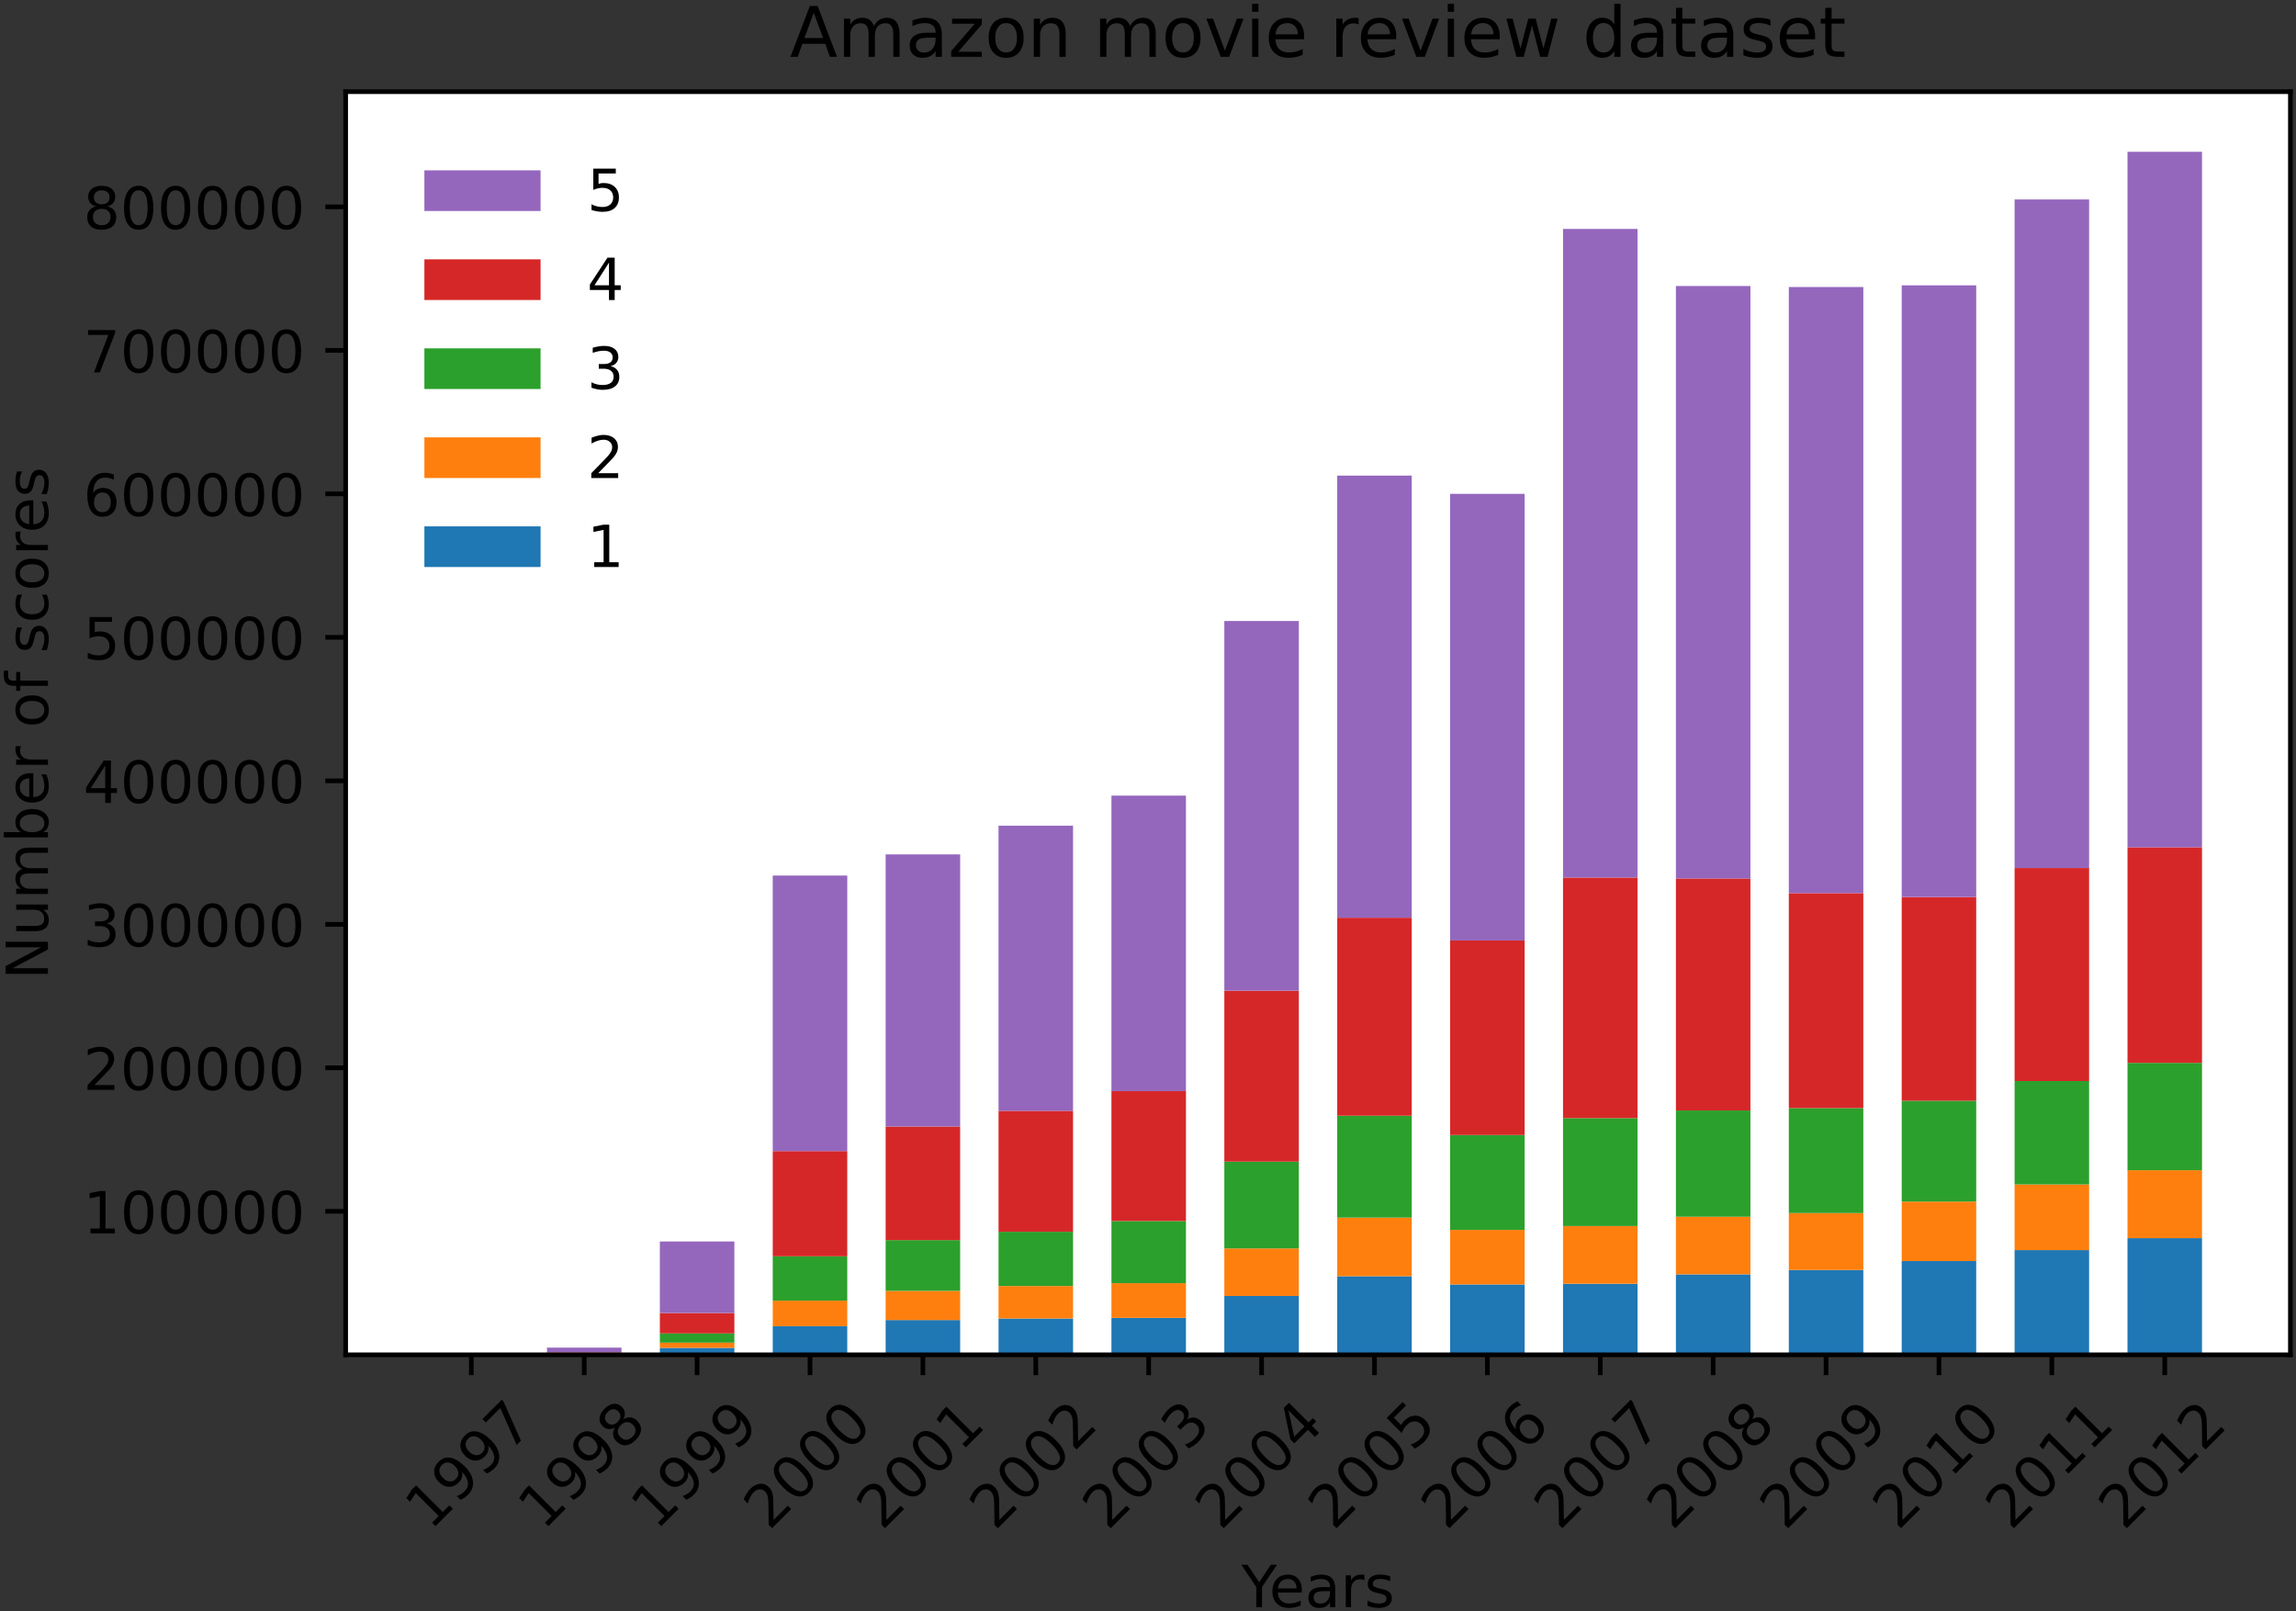 <?xml version="1.0" encoding="UTF-8" standalone="no"?>
<svg
   xmlns:dc="http://purl.org/dc/elements/1.1/"
   xmlns:cc="http://creativecommons.org/ns#"
   xmlns:rdf="http://www.w3.org/1999/02/22-rdf-syntax-ns#"
   xmlns:svg="http://www.w3.org/2000/svg"
   xmlns="http://www.w3.org/2000/svg"
   xmlns:xlink="http://www.w3.org/1999/xlink"
   height="422.458pt"
   version="1.1"
   viewBox="0 0 602 422.458"
   width="602pt"
   id="svg918">
  <rect x="0" y="0" width="602" height="422.458" fill="#333333" stroke="none"/>
  <defs
     id="defs6">
    <style
       type="text/css"
       id="style4">*{stroke-linecap:butt;stroke-linejoin:round;}</style>
  </defs>
  <g
     id="axes_1"
     transform="matrix(1.523,0,0,1.523,8.39,-28.603)">
    <g
       id="patch_2">
      <path
         d="M 54,252 H 388.8 V 34.56 H 54 Z"
         style="fill:#ffffff"
         id="path11" />
    </g>
    <g
       id="patch_3">
      <path
         clip-path="url(#p36e3db52be)"
         d="m 69.218,252.002 h 12.828 v -0.001 H 69.218 Z"
         style="fill:#1f77b4"
         id="path14" />
    </g>
    <g
       id="patch_4">
      <path
         clip-path="url(#p36e3db52be)"
         d="m 88.654,252.002 h 12.828 v -0.047 H 88.654 Z"
         style="fill:#1f77b4"
         id="path17" />
    </g>
    <g
       id="patch_5">
      <path
         clip-path="url(#p36e3db52be)"
         d="m 108.09,252.002 h 12.828 v -1.197 h -12.828 z"
         style="fill:#1f77b4"
         id="path20" />
    </g>
    <g
       id="patch_6">
      <path
         clip-path="url(#p36e3db52be)"
         d="m 127.525,252.002 h 12.828 v -4.926 h -12.828 z"
         style="fill:#1f77b4"
         id="path23" />
    </g>
    <g
       id="patch_7">
      <path
         clip-path="url(#p36e3db52be)"
         d="m 146.961,252.002 h 12.828 v -5.983 h -12.828 z"
         style="fill:#1f77b4"
         id="path26" />
    </g>
    <g
       id="patch_8">
      <path
         clip-path="url(#p36e3db52be)"
         d="m 166.397,252.002 h 12.828 v -6.252 h -12.828 z"
         style="fill:#1f77b4"
         id="path29" />
    </g>
    <g
       id="patch_9">
      <path
         clip-path="url(#p36e3db52be)"
         d="m 185.833,252.002 h 12.828 v -6.357 H 185.833 Z"
         style="fill:#1f77b4"
         id="path32" />
    </g>
    <g
       id="patch_10">
      <path
         clip-path="url(#p36e3db52be)"
         d="m 205.268,252.002 h 12.828 v -10.132 h -12.828 z"
         style="fill:#1f77b4"
         id="path35" />
    </g>
    <g
       id="patch_11">
      <path
         clip-path="url(#p36e3db52be)"
         d="m 224.704,252.002 h 12.828 v -13.523 h -12.828 z"
         style="fill:#1f77b4"
         id="path38" />
    </g>
    <g
       id="patch_12">
      <path
         clip-path="url(#p36e3db52be)"
         d="M 244.14,252.002 H 256.967 V 239.886 H 244.14 Z"
         style="fill:#1f77b4"
         id="path41" />
    </g>
    <g
       id="patch_13">
      <path
         clip-path="url(#p36e3db52be)"
         d="m 263.576,252.002 h 12.828 v -12.232 h -12.828 z"
         style="fill:#1f77b4"
         id="path44" />
    </g>
    <g
       id="patch_14">
      <path
         clip-path="url(#p36e3db52be)"
         d="m 283.011,252.002 h 12.828 v -13.852 h -12.828 z"
         style="fill:#1f77b4"
         id="path47" />
    </g>
    <g
       id="patch_15">
      <path
         clip-path="url(#p36e3db52be)"
         d="m 302.447,252.002 h 12.828 v -14.598 h -12.828 z"
         style="fill:#1f77b4"
         id="path50" />
    </g>
    <g
       id="patch_16">
      <path
         clip-path="url(#p36e3db52be)"
         d="m 321.883,252.002 h 12.828 v -16.141 h -12.828 z"
         style="fill:#1f77b4"
         id="path53" />
    </g>
    <g
       id="patch_17">
      <path
         clip-path="url(#p36e3db52be)"
         d="m 341.318,252.002 h 12.828 v -18.022 h -12.828 z"
         style="fill:#1f77b4"
         id="path56" />
    </g>
    <g
       id="patch_18">
      <path
         clip-path="url(#p36e3db52be)"
         d="m 360.754,252.002 h 12.828 v -20.076 h -12.828 z"
         style="fill:#1f77b4"
         id="path59" />
    </g>
    <g
       id="patch_19">
      <path
         clip-path="url(#p36e3db52be)"
         d="M 69.218,252 H 82.046 V 252 H 69.218 Z"
         style="fill:#ff7f0e"
         id="path62" />
    </g>
    <g
       id="patch_20">
      <path
         clip-path="url(#p36e3db52be)"
         d="m 88.654,251.955 h 12.828 v -0.065 H 88.654 Z"
         style="fill:#ff7f0e"
         id="path65" />
    </g>
    <g
       id="patch_21">
      <path
         clip-path="url(#p36e3db52be)"
         d="m 108.09,250.805 h 12.828 v -0.897 h -12.828 z"
         style="fill:#ff7f0e"
         id="path68" />
    </g>
    <g
       id="patch_22">
      <path
         clip-path="url(#p36e3db52be)"
         d="m 127.525,247.075 h 12.828 v -4.399 h -12.828 z"
         style="fill:#ff7f0e"
         id="path71" />
    </g>
    <g
       id="patch_23">
      <path
         clip-path="url(#p36e3db52be)"
         d="m 146.961,246.019 h 12.828 v -5.019 h -12.828 z"
         style="fill:#ff7f0e"
         id="path74" />
    </g>
    <g
       id="patch_24">
      <path
         clip-path="url(#p36e3db52be)"
         d="m 166.397,245.75 h 12.828 v -5.593 h -12.828 z"
         style="fill:#ff7f0e"
         id="path77" />
    </g>
    <g
       id="patch_25">
      <path
         clip-path="url(#p36e3db52be)"
         d="m 185.833,245.645 h 12.828 v -5.974 H 185.833 Z"
         style="fill:#ff7f0e"
         id="path80" />
    </g>
    <g
       id="patch_26">
      <path
         clip-path="url(#p36e3db52be)"
         d="m 205.268,241.87 h 12.828 v -8.18 h -12.828 z"
         style="fill:#ff7f0e"
         id="path83" />
    </g>
    <g
       id="patch_27">
      <path
         clip-path="url(#p36e3db52be)"
         d="m 224.704,238.479 h 12.828 v -10.095 h -12.828 z"
         style="fill:#ff7f0e"
         id="path86" />
    </g>
    <g
       id="patch_28">
      <path
         clip-path="url(#p36e3db52be)"
         d="m 244.14,239.886 h 12.828 v -9.385 h -12.828 z"
         style="fill:#ff7f0e"
         id="path89" />
    </g>
    <g
       id="patch_29">
      <path
         clip-path="url(#p36e3db52be)"
         d="m 263.576,239.769 h 12.828 v -9.931 h -12.828 z"
         style="fill:#ff7f0e"
         id="path92" />
    </g>
    <g
       id="patch_30">
      <path
         clip-path="url(#p36e3db52be)"
         d="m 283.011,238.15 h 12.828 v -9.915 h -12.828 z"
         style="fill:#ff7f0e"
         id="path95" />
    </g>
    <g
       id="patch_31">
      <path
         clip-path="url(#p36e3db52be)"
         d="m 302.447,237.403 h 12.828 v -9.802 h -12.828 z"
         style="fill:#ff7f0e"
         id="path98" />
    </g>
    <g
       id="patch_32">
      <path
         clip-path="url(#p36e3db52be)"
         d="m 321.883,235.861 h 12.828 v -10.234 h -12.828 z"
         style="fill:#ff7f0e"
         id="path101" />
    </g>
    <g
       id="patch_33">
      <path
         clip-path="url(#p36e3db52be)"
         d="m 341.318,233.98 h 12.828 V 222.675 h -12.828 z"
         style="fill:#ff7f0e"
         id="path104" />
    </g>
    <g
       id="patch_34">
      <path
         clip-path="url(#p36e3db52be)"
         d="m 360.754,231.925 h 12.828 v -11.698 h -12.828 z"
         style="fill:#ff7f0e"
         id="path107" />
    </g>
    <g
       id="patch_35">
      <path
         clip-path="url(#p36e3db52be)"
         d="m 69.218,252 h 12.828 v -0.002 H 69.218 Z"
         style="fill:#2ca02c"
         id="path110" />
    </g>
    <g
       id="patch_36">
      <path
         clip-path="url(#p36e3db52be)"
         d="m 88.654,251.89 h 12.828 v -0.109 H 88.654 Z"
         style="fill:#2ca02c"
         id="path113" />
    </g>
    <g
       id="patch_37">
      <path
         clip-path="url(#p36e3db52be)"
         d="m 108.09,249.908 h 12.828 v -1.595 h -12.828 z"
         style="fill:#2ca02c"
         id="path116" />
    </g>
    <g
       id="patch_38">
      <path
         clip-path="url(#p36e3db52be)"
         d="m 127.525,242.676 h 12.828 v -7.635 h -12.828 z"
         style="fill:#2ca02c"
         id="path119" />
    </g>
    <g
       id="patch_39">
      <path
         clip-path="url(#p36e3db52be)"
         d="m 146.961,240.999 h 12.828 v -8.743 h -12.828 z"
         style="fill:#2ca02c"
         id="path122" />
    </g>
    <g
       id="patch_40">
      <path
         clip-path="url(#p36e3db52be)"
         d="m 166.397,240.157 h 12.828 v -9.337 h -12.828 z"
         style="fill:#2ca02c"
         id="path125" />
    </g>
    <g
       id="patch_41">
      <path
         clip-path="url(#p36e3db52be)"
         d="m 185.833,239.671 h 12.828 V 228.97 H 185.833 Z"
         style="fill:#2ca02c"
         id="path128" />
    </g>
    <g
       id="patch_42">
      <path
         clip-path="url(#p36e3db52be)"
         d="m 205.268,233.69 h 12.828 v -14.942 h -12.828 z"
         style="fill:#2ca02c"
         id="path131" />
    </g>
    <g
       id="patch_43">
      <path
         clip-path="url(#p36e3db52be)"
         d="m 224.704,228.384 h 12.828 v -17.541 h -12.828 z"
         style="fill:#2ca02c"
         id="path134" />
    </g>
    <g
       id="patch_44">
      <path
         clip-path="url(#p36e3db52be)"
         d="M 244.14,230.501 H 256.967 V 214.167 H 244.14 Z"
         style="fill:#2ca02c"
         id="path137" />
    </g>
    <g
       id="patch_45">
      <path
         clip-path="url(#p36e3db52be)"
         d="m 263.576,229.838 h 12.828 v -18.585 h -12.828 z"
         style="fill:#2ca02c"
         id="path140" />
    </g>
    <g
       id="patch_46">
      <path
         clip-path="url(#p36e3db52be)"
         d="m 283.011,228.235 h 12.828 v -18.293 h -12.828 z"
         style="fill:#2ca02c"
         id="path143" />
    </g>
    <g
       id="patch_47">
      <path
         clip-path="url(#p36e3db52be)"
         d="m 302.447,227.602 h 12.828 V 209.526 h -12.828 z"
         style="fill:#2ca02c"
         id="path146" />
    </g>
    <g
       id="patch_48">
      <path
         clip-path="url(#p36e3db52be)"
         d="m 321.883,225.627 h 12.828 v -17.36 h -12.828 z"
         style="fill:#2ca02c"
         id="path149" />
    </g>
    <g
       id="patch_49">
      <path
         clip-path="url(#p36e3db52be)"
         d="m 341.318,222.675 h 12.828 v -17.799 h -12.828 z"
         style="fill:#2ca02c"
         id="path152" />
    </g>
    <g
       id="patch_50">
      <path
         clip-path="url(#p36e3db52be)"
         d="m 360.754,220.228 h 12.828 v -18.483 h -12.828 z"
         style="fill:#2ca02c"
         id="path155" />
    </g>
    <g
       id="patch_51">
      <path
         clip-path="url(#p36e3db52be)"
         d="m 69.218,251.998 h 12.828 v -0.007 H 69.218 Z"
         style="fill:#d62728"
         id="path158" />
    </g>
    <g
       id="patch_52">
      <path
         clip-path="url(#p36e3db52be)"
         d="m 88.654,251.781 h 12.828 v -0.197 H 88.654 Z"
         style="fill:#d62728"
         id="path161" />
    </g>
    <g
       id="patch_53">
      <path
         clip-path="url(#p36e3db52be)"
         d="m 108.09,248.313 h 12.828 v -3.502 h -12.828 z"
         style="fill:#d62728"
         id="path164" />
    </g>
    <g
       id="patch_54">
      <path
         clip-path="url(#p36e3db52be)"
         d="m 127.525,235.042 h 12.828 v -18.11 h -12.828 z"
         style="fill:#d62728"
         id="path167" />
    </g>
    <g
       id="patch_55">
      <path
         clip-path="url(#p36e3db52be)"
         d="m 146.961,232.256 h 12.828 v -19.552 h -12.828 z"
         style="fill:#d62728"
         id="path170" />
    </g>
    <g
       id="patch_56">
      <path
         clip-path="url(#p36e3db52be)"
         d="m 166.397,230.82 h 12.828 v -20.818 h -12.828 z"
         style="fill:#d62728"
         id="path173" />
    </g>
    <g
       id="patch_57">
      <path
         clip-path="url(#p36e3db52be)"
         d="m 185.833,228.97 h 12.828 V 206.608 H 185.833 Z"
         style="fill:#d62728"
         id="path176" />
    </g>
    <g
       id="patch_58">
      <path
         clip-path="url(#p36e3db52be)"
         d="m 205.268,218.748 h 12.828 v -29.434 h -12.828 z"
         style="fill:#d62728"
         id="path179" />
    </g>
    <g
       id="patch_59">
      <path
         clip-path="url(#p36e3db52be)"
         d="m 224.704,210.843 h 12.828 v -34.088 h -12.828 z"
         style="fill:#d62728"
         id="path182" />
    </g>
    <g
       id="patch_60">
      <path
         clip-path="url(#p36e3db52be)"
         d="M 244.14,214.167 H 256.967 V 180.676 H 244.14 Z"
         style="fill:#d62728"
         id="path185" />
    </g>
    <g
       id="patch_61">
      <path
         clip-path="url(#p36e3db52be)"
         d="m 263.576,211.253 h 12.828 v -41.408 h -12.828 z"
         style="fill:#d62728"
         id="path188" />
    </g>
    <g
       id="patch_62">
      <path
         clip-path="url(#p36e3db52be)"
         d="m 283.011,209.942 h 12.828 V 170.001 h -12.828 z"
         style="fill:#d62728"
         id="path191" />
    </g>
    <g
       id="patch_63">
      <path
         clip-path="url(#p36e3db52be)"
         d="m 302.447,209.526 h 12.828 v -36.996 h -12.828 z"
         style="fill:#d62728"
         id="path194" />
    </g>
    <g
       id="patch_64">
      <path
         clip-path="url(#p36e3db52be)"
         d="m 321.883,208.267 h 12.828 v -35.076 h -12.828 z"
         style="fill:#d62728"
         id="path197" />
    </g>
    <g
       id="patch_65">
      <path
         clip-path="url(#p36e3db52be)"
         d="m 341.318,204.876 h 12.828 V 168.205 h -12.828 z"
         style="fill:#d62728"
         id="path200" />
    </g>
    <g
       id="patch_66">
      <path
         clip-path="url(#p36e3db52be)"
         d="m 360.754,201.744 h 12.828 v -37.114 h -12.828 z"
         style="fill:#d62728"
         id="path203" />
    </g>
    <g
       id="patch_67">
      <path
         clip-path="url(#p36e3db52be)"
         d="m 69.218,251.991 h 12.828 v -0.016 H 69.218 Z"
         style="fill:#9467bd"
         id="path206" />
    </g>
    <g
       id="patch_68">
      <path
         clip-path="url(#p36e3db52be)"
         d="m 88.654,251.584 h 12.828 v -0.818 H 88.654 Z"
         style="fill:#9467bd"
         id="path209" />
    </g>
    <g
       id="patch_69">
      <path
         clip-path="url(#p36e3db52be)"
         d="m 108.09,244.811 h 12.828 v -12.318 h -12.828 z"
         style="fill:#9467bd"
         id="path212" />
    </g>
    <g
       id="patch_70">
      <path
         clip-path="url(#p36e3db52be)"
         d="m 127.525,216.932 h 12.828 v -47.428 h -12.828 z"
         style="fill:#9467bd"
         id="path215" />
    </g>
    <g
       id="patch_71">
      <path
         clip-path="url(#p36e3db52be)"
         d="m 146.961,212.704 h 12.828 v -46.844 h -12.828 z"
         style="fill:#9467bd"
         id="path218" />
    </g>
    <g
       id="patch_72">
      <path
         clip-path="url(#p36e3db52be)"
         d="m 166.397,210.003 h 12.828 v -49.085 h -12.828 z"
         style="fill:#9467bd"
         id="path221" />
    </g>
    <g
       id="patch_73">
      <path
         clip-path="url(#p36e3db52be)"
         d="m 185.833,206.608 h 12.828 V 155.744 H 185.833 Z"
         style="fill:#9467bd"
         id="path224" />
    </g>
    <g
       id="patch_74">
      <path
         clip-path="url(#p36e3db52be)"
         d="m 205.268,189.314 h 12.828 v -63.632 h -12.828 z"
         style="fill:#9467bd"
         id="path227" />
    </g>
    <g
       id="patch_75">
      <path
         clip-path="url(#p36e3db52be)"
         d="m 224.704,176.755 h 12.828 v -76.101 h -12.828 z"
         style="fill:#9467bd"
         id="path230" />
    </g>
    <g
       id="patch_76">
      <path
         clip-path="url(#p36e3db52be)"
         d="M 244.14,180.676 H 256.967 V 103.792 H 244.14 Z"
         style="fill:#9467bd"
         id="path233" />
    </g>
    <g
       id="patch_77">
      <path
         clip-path="url(#p36e3db52be)"
         d="m 263.576,169.845 h 12.828 V 58.191 h -12.828 z"
         style="fill:#9467bd"
         id="path236" />
    </g>
    <g
       id="patch_78">
      <path
         clip-path="url(#p36e3db52be)"
         d="m 283.011,170.001 h 12.828 V 68.016 h -12.828 z"
         style="fill:#9467bd"
         id="path239" />
    </g>
    <g
       id="patch_79">
      <path
         clip-path="url(#p36e3db52be)"
         d="m 302.447,172.53 h 12.828 V 68.189 h -12.828 z"
         style="fill:#9467bd"
         id="path242" />
    </g>
    <g
       id="patch_80">
      <path
         clip-path="url(#p36e3db52be)"
         d="m 321.883,173.191 h 12.828 V 67.901 h -12.828 z"
         style="fill:#9467bd"
         id="path245" />
    </g>
    <g
       id="patch_81">
      <path
         clip-path="url(#p36e3db52be)"
         d="m 341.318,168.205 h 12.828 V 53.116 h -12.828 z"
         style="fill:#9467bd"
         id="path248" />
    </g>
    <g
       id="patch_82">
      <path
         clip-path="url(#p36e3db52be)"
         d="m 360.754,164.631 h 12.828 V 44.914 h -12.828 z"
         style="fill:#9467bd"
         id="path251" />
    </g>
    <g
       id="matplotlib.axis_1">
      <g
         id="xtick_1">
        <g
           id="line2d_1">
          <defs
             id="defs255">
            <path
               d="M 0,0 V 3.5"
               id="m45f5ac5cc7"
               style="stroke:#000000;stroke-width:0.8" />
          </defs>
          <g
             id="g259">
            <use
               style="stroke:#000000;stroke-width:0.8"
               x="75.632"
               xlink:href="#m45f5ac5cc7"
               y="252"
               id="use257"
               width="100%"
               height="100%" />
          </g>
        </g>
        <g
           id="text_1">
          <!-- 1997 -->
          <g
             transform="matrix(0.071,-0.071,-0.071,-0.071,68.585,282.369)"
             id="g275">
            <defs
               id="defs265">
              <path
                 d="m 12.406,8.297 h 16.109 v 55.625 L 10.984,60.406 v 8.984 l 17.438,3.516 H 38.281 V 8.297 H 54.391 V 0 H 12.406 Z"
                 id="DejaVuSans-49" />
              <path
                 d="M 10.984,1.516 V 10.5 Q 14.703,8.734 18.5,7.812 q 3.812,-0.922 7.484,-0.922 9.766,0 14.906,6.562 5.156,6.562 5.891,19.953 -2.828,-4.203 -7.188,-6.453 -4.344,-2.25 -9.609,-2.25 -10.938,0 -17.312,6.609 -6.375,6.625 -6.375,18.109 0,11.219 6.641,18 6.641,6.797 17.672,6.797 12.656,0 19.312,-9.703 6.672,-9.688 6.672,-28.141 0,-17.234 -8.188,-27.516 -8.172,-10.281 -21.984,-10.281 -3.719,0 -7.531,0.734 -3.797,0.734 -7.906,2.203 z m 19.625,30.906 q 6.641,0 10.516,4.531 3.891,4.547 3.891,12.469 0,7.859 -3.891,12.422 -3.875,4.562 -10.516,4.562 -6.641,0 -10.516,-4.562 -3.875,-4.562 -3.875,-12.422 0,-7.922 3.875,-12.469 3.875,-4.531 10.516,-4.531 z"
                 id="DejaVuSans-57" />
              <path
                 d="m 8.203,72.906 h 46.875 V 68.703 L 28.609,0 H 18.312 L 43.219,64.594 H 8.203 Z"
                 id="DejaVuSans-55" />
            </defs>
            <use
               xlink:href="#DejaVuSans-49"
               id="use267"
               x="0"
               y="0"
               width="100%"
               height="100%" />
            <use
               x="63.623"
               xlink:href="#DejaVuSans-57"
               id="use269"
               y="0"
               width="100%"
               height="100%" />
            <use
               x="127.246"
               xlink:href="#DejaVuSans-57"
               id="use271"
               y="0"
               width="100%"
               height="100%" />
            <use
               x="190.869"
               xlink:href="#DejaVuSans-55"
               id="use273"
               y="0"
               width="100%"
               height="100%" />
          </g>
        </g>
      </g>
      <g
         id="xtick_2">
        <g
           id="line2d_2">
          <g
             id="g281">
            <use
               style="stroke:#000000;stroke-width:0.8"
               x="95.068"
               xlink:href="#m45f5ac5cc7"
               y="252"
               id="use279"
               width="100%"
               height="100%" />
          </g>
        </g>
        <g
           id="text_2">
          <!-- 1998 -->
          <g
             transform="matrix(0.071,-0.071,-0.071,-0.071,88.021,282.369)"
             id="g295">
            <defs
               id="defs285">
              <path
                 d="m 31.781,34.625 q -7.031,0 -11.062,-3.766 -4.016,-3.766 -4.016,-10.344 0,-6.594 4.016,-10.359 4.031,-3.766 11.062,-3.766 7.031,0 11.078,3.781 4.062,3.797 4.062,10.344 0,6.578 -4.031,10.344 Q 38.875,34.625 31.781,34.625 Z m -9.859,4.188 Q 15.578,40.375 12.031,44.719 8.5,49.078 8.5,55.328 q 0,8.734 6.219,13.812 6.234,5.078 17.062,5.078 10.891,0 17.094,-5.078 6.203,-5.078 6.203,-13.812 0,-6.25 -3.547,-10.609 Q 48,40.375 41.703,38.812 q 7.125,-1.656 11.094,-6.5 3.984,-4.828 3.984,-11.797 0,-10.609 -6.469,-16.281 -6.469,-5.656 -18.531,-5.656 -12.047,0 -18.531,5.656 -6.469,5.672 -6.469,16.281 0,6.969 4,11.797 4.016,4.844 11.141,6.5 z M 18.312,54.391 q 0,-5.656 3.531,-8.828 3.547,-3.172 9.938,-3.172 6.359,0 9.938,3.172 3.594,3.172 3.594,8.828 0,5.672 -3.594,8.844 -3.578,3.172 -9.938,3.172 -6.391,0 -9.938,-3.172 Q 18.312,60.062 18.312,54.391 Z"
                 id="DejaVuSans-56" />
            </defs>
            <use
               xlink:href="#DejaVuSans-49"
               id="use287"
               x="0"
               y="0"
               width="100%"
               height="100%" />
            <use
               x="63.623"
               xlink:href="#DejaVuSans-57"
               id="use289"
               y="0"
               width="100%"
               height="100%" />
            <use
               x="127.246"
               xlink:href="#DejaVuSans-57"
               id="use291"
               y="0"
               width="100%"
               height="100%" />
            <use
               x="190.869"
               xlink:href="#DejaVuSans-56"
               id="use293"
               y="0"
               width="100%"
               height="100%" />
          </g>
        </g>
      </g>
      <g
         id="xtick_3">
        <g
           id="line2d_3">
          <g
             id="g301">
            <use
               style="stroke:#000000;stroke-width:0.8"
               x="114.503"
               xlink:href="#m45f5ac5cc7"
               y="252"
               id="use299"
               width="100%"
               height="100%" />
          </g>
        </g>
        <g
           id="text_3">
          <!-- 1999 -->
          <g
             transform="matrix(0.071,-0.071,-0.071,-0.071,107.457,282.369)"
             id="g312">
            <use
               xlink:href="#DejaVuSans-49"
               id="use304"
               x="0"
               y="0"
               width="100%"
               height="100%" />
            <use
               x="63.623"
               xlink:href="#DejaVuSans-57"
               id="use306"
               y="0"
               width="100%"
               height="100%" />
            <use
               x="127.246"
               xlink:href="#DejaVuSans-57"
               id="use308"
               y="0"
               width="100%"
               height="100%" />
            <use
               x="190.869"
               xlink:href="#DejaVuSans-57"
               id="use310"
               y="0"
               width="100%"
               height="100%" />
          </g>
        </g>
      </g>
      <g
         id="xtick_4">
        <g
           id="line2d_4">
          <g
             id="g318">
            <use
               style="stroke:#000000;stroke-width:0.8"
               x="133.939"
               xlink:href="#m45f5ac5cc7"
               y="252"
               id="use316"
               width="100%"
               height="100%" />
          </g>
        </g>
        <g
           id="text_4">
          <!-- 2000 -->
          <g
             transform="matrix(0.071,-0.071,-0.071,-0.071,126.892,282.369)"
             id="g333">
            <defs
               id="defs323">
              <path
                 d="M 19.188,8.297 H 53.609 V 0 H 7.328 v 8.297 q 5.609,5.812 15.297,15.594 9.703,9.797 12.188,12.641 4.734,5.312 6.609,9 1.891,3.688 1.891,7.25 0,5.812 -4.078,9.469 -4.078,3.672 -10.625,3.672 -4.641,0 -9.797,-1.609 -5.141,-1.609 -11,-4.891 v 9.969 Q 13.766,71.781 18.938,73 q 5.188,1.219 9.484,1.219 11.328,0 18.062,-5.672 6.734,-5.656 6.734,-15.125 0,-4.5 -1.688,-8.531 Q 49.859,40.875 45.406,35.406 44.188,33.984 37.641,27.219 31.109,20.453 19.188,8.297 Z"
                 id="DejaVuSans-50" />
              <path
                 d="m 31.781,66.406 q -7.609,0 -11.453,-7.5 Q 16.5,51.422 16.5,36.375 q 0,-14.984 3.828,-22.484 3.844,-7.5 11.453,-7.5 7.672,0 11.5,7.5 3.844,7.5 3.844,22.484 0,15.047 -3.844,22.531 -3.828,7.5 -11.5,7.5 z m 0,7.812 q 12.266,0 18.734,-9.703 6.469,-9.688 6.469,-28.141 0,-18.406 -6.469,-28.109 -6.469,-9.688 -18.734,-9.688 -12.25,0 -18.719,9.688 Q 6.594,17.969 6.594,36.375 q 0,18.453 6.469,28.141 6.469,9.703 18.719,9.703 z"
                 id="DejaVuSans-48" />
            </defs>
            <use
               xlink:href="#DejaVuSans-50"
               id="use325"
               x="0"
               y="0"
               width="100%"
               height="100%" />
            <use
               x="63.623"
               xlink:href="#DejaVuSans-48"
               id="use327"
               y="0"
               width="100%"
               height="100%" />
            <use
               x="127.246"
               xlink:href="#DejaVuSans-48"
               id="use329"
               y="0"
               width="100%"
               height="100%" />
            <use
               x="190.869"
               xlink:href="#DejaVuSans-48"
               id="use331"
               y="0"
               width="100%"
               height="100%" />
          </g>
        </g>
      </g>
      <g
         id="xtick_5">
        <g
           id="line2d_5">
          <g
             id="g339">
            <use
               style="stroke:#000000;stroke-width:0.8"
               x="153.375"
               xlink:href="#m45f5ac5cc7"
               y="252"
               id="use337"
               width="100%"
               height="100%" />
          </g>
        </g>
        <g
           id="text_5">
          <!-- 2001 -->
          <g
             transform="matrix(0.071,-0.071,-0.071,-0.071,146.328,282.369)"
             id="g350">
            <use
               xlink:href="#DejaVuSans-50"
               id="use342"
               x="0"
               y="0"
               width="100%"
               height="100%" />
            <use
               x="63.623"
               xlink:href="#DejaVuSans-48"
               id="use344"
               y="0"
               width="100%"
               height="100%" />
            <use
               x="127.246"
               xlink:href="#DejaVuSans-48"
               id="use346"
               y="0"
               width="100%"
               height="100%" />
            <use
               x="190.869"
               xlink:href="#DejaVuSans-49"
               id="use348"
               y="0"
               width="100%"
               height="100%" />
          </g>
        </g>
      </g>
      <g
         id="xtick_6">
        <g
           id="line2d_6">
          <g
             id="g356">
            <use
               style="stroke:#000000;stroke-width:0.8"
               x="172.811"
               xlink:href="#m45f5ac5cc7"
               y="252"
               id="use354"
               width="100%"
               height="100%" />
          </g>
        </g>
        <g
           id="text_6">
          <!-- 2002 -->
          <g
             transform="matrix(0.071,-0.071,-0.071,-0.071,165.764,282.369)"
             id="g367">
            <use
               xlink:href="#DejaVuSans-50"
               id="use359"
               x="0"
               y="0"
               width="100%"
               height="100%" />
            <use
               x="63.623"
               xlink:href="#DejaVuSans-48"
               id="use361"
               y="0"
               width="100%"
               height="100%" />
            <use
               x="127.246"
               xlink:href="#DejaVuSans-48"
               id="use363"
               y="0"
               width="100%"
               height="100%" />
            <use
               x="190.869"
               xlink:href="#DejaVuSans-50"
               id="use365"
               y="0"
               width="100%"
               height="100%" />
          </g>
        </g>
      </g>
      <g
         id="xtick_7">
        <g
           id="line2d_7">
          <g
             id="g373">
            <use
               style="stroke:#000000;stroke-width:0.8"
               x="192.246"
               xlink:href="#m45f5ac5cc7"
               y="252"
               id="use371"
               width="100%"
               height="100%" />
          </g>
        </g>
        <g
           id="text_7">
          <!-- 2003 -->
          <g
             transform="matrix(0.071,-0.071,-0.071,-0.071,185.2,282.369)"
             id="g387">
            <defs
               id="defs377">
              <path
                 d="M 40.578,39.312 Q 47.656,37.797 51.625,33 q 3.984,-4.781 3.984,-11.812 0,-10.781 -7.422,-16.703 -7.422,-5.906 -21.094,-5.906 -4.578,0 -9.438,0.906 -4.859,0.906 -10.031,2.719 v 9.516 q 4.094,-2.391 8.969,-3.609 4.891,-1.219 10.219,-1.219 9.266,0 14.125,3.656 4.859,3.656 4.859,10.641 0,6.453 -4.516,10.078 -4.516,3.641 -12.562,3.641 h -8.5 v 8.109 h 8.891 q 7.266,0 11.125,2.906 3.859,2.906 3.859,8.375 0,5.609 -3.984,8.609 -3.969,3.016 -11.391,3.016 -4.062,0 -8.703,-0.891 Q 15.375,64.156 9.812,62.312 v 8.781 q 5.625,1.562 10.531,2.344 4.906,0.781 9.25,0.781 11.234,0 17.766,-5.109 6.547,-5.094 6.547,-13.781 0,-6.062 -3.469,-10.234 -3.469,-4.172 -9.859,-5.781 z"
                 id="DejaVuSans-51" />
            </defs>
            <use
               xlink:href="#DejaVuSans-50"
               id="use379"
               x="0"
               y="0"
               width="100%"
               height="100%" />
            <use
               x="63.623"
               xlink:href="#DejaVuSans-48"
               id="use381"
               y="0"
               width="100%"
               height="100%" />
            <use
               x="127.246"
               xlink:href="#DejaVuSans-48"
               id="use383"
               y="0"
               width="100%"
               height="100%" />
            <use
               x="190.869"
               xlink:href="#DejaVuSans-51"
               id="use385"
               y="0"
               width="100%"
               height="100%" />
          </g>
        </g>
      </g>
      <g
         id="xtick_8">
        <g
           id="line2d_8">
          <g
             id="g393">
            <use
               style="stroke:#000000;stroke-width:0.8"
               x="211.682"
               xlink:href="#m45f5ac5cc7"
               y="252"
               id="use391"
               width="100%"
               height="100%" />
          </g>
        </g>
        <g
           id="text_8">
          <!-- 2004 -->
          <g
             transform="matrix(0.071,-0.071,-0.071,-0.071,204.635,282.369)"
             id="g407">
            <defs
               id="defs397">
              <path
                 d="M 37.797,64.312 12.891,25.391 h 24.906 z m -2.594,8.594 h 12.406 V 25.391 h 10.406 V 17.188 H 47.609 V 0 h -9.812 V 17.188 H 4.891 v 9.516 z"
                 id="DejaVuSans-52" />
            </defs>
            <use
               xlink:href="#DejaVuSans-50"
               id="use399"
               x="0"
               y="0"
               width="100%"
               height="100%" />
            <use
               x="63.623"
               xlink:href="#DejaVuSans-48"
               id="use401"
               y="0"
               width="100%"
               height="100%" />
            <use
               x="127.246"
               xlink:href="#DejaVuSans-48"
               id="use403"
               y="0"
               width="100%"
               height="100%" />
            <use
               x="190.869"
               xlink:href="#DejaVuSans-52"
               id="use405"
               y="0"
               width="100%"
               height="100%" />
          </g>
        </g>
      </g>
      <g
         id="xtick_9">
        <g
           id="line2d_9">
          <g
             id="g413">
            <use
               style="stroke:#000000;stroke-width:0.8"
               x="231.118"
               xlink:href="#m45f5ac5cc7"
               y="252"
               id="use411"
               width="100%"
               height="100%" />
          </g>
        </g>
        <g
           id="text_9">
          <!-- 2005 -->
          <g
             transform="matrix(0.071,-0.071,-0.071,-0.071,224.071,282.369)"
             id="g427">
            <defs
               id="defs417">
              <path
                 d="m 10.797,72.906 h 38.719 v -8.312 h -29.688 V 46.734 q 2.141,0.734 4.281,1.094 2.156,0.359 4.312,0.359 Q 40.625,48.188 47.75,41.5 54.891,34.812 54.891,23.391 54.891,11.625 47.562,5.094 40.234,-1.422 26.906,-1.422 q -4.594,0 -9.359,0.781 -4.75,0.781 -9.828,2.344 V 11.625 q 4.391,-2.391 9.078,-3.562 4.688,-1.172 9.906,-1.172 8.453,0 13.375,4.438 4.938,4.438 4.938,12.062 0,7.609 -4.938,12.047 -4.922,4.453 -13.375,4.453 -3.953,0 -7.891,-0.875 -3.922,-0.875 -8.016,-2.734 z"
                 id="DejaVuSans-53" />
            </defs>
            <use
               xlink:href="#DejaVuSans-50"
               id="use419"
               x="0"
               y="0"
               width="100%"
               height="100%" />
            <use
               x="63.623"
               xlink:href="#DejaVuSans-48"
               id="use421"
               y="0"
               width="100%"
               height="100%" />
            <use
               x="127.246"
               xlink:href="#DejaVuSans-48"
               id="use423"
               y="0"
               width="100%"
               height="100%" />
            <use
               x="190.869"
               xlink:href="#DejaVuSans-53"
               id="use425"
               y="0"
               width="100%"
               height="100%" />
          </g>
        </g>
      </g>
      <g
         id="xtick_10">
        <g
           id="line2d_10">
          <g
             id="g433">
            <use
               style="stroke:#000000;stroke-width:0.8"
               x="250.554"
               xlink:href="#m45f5ac5cc7"
               y="252"
               id="use431"
               width="100%"
               height="100%" />
          </g>
        </g>
        <g
           id="text_10">
          <!-- 2006 -->
          <g
             transform="matrix(0.071,-0.071,-0.071,-0.071,243.507,282.369)"
             id="g447">
            <defs
               id="defs437">
              <path
                 d="m 33.016,40.375 q -6.641,0 -10.531,-4.547 -3.875,-4.531 -3.875,-12.438 0,-7.859 3.875,-12.438 3.891,-4.562 10.531,-4.562 6.641,0 10.516,4.562 3.875,4.578 3.875,12.438 0,7.906 -3.875,12.438 Q 39.656,40.375 33.016,40.375 Z M 52.594,71.297 V 62.312 q -3.719,1.75 -7.5,2.672 -3.781,0.938 -7.5,0.938 -9.766,0 -14.922,-6.594 -5.141,-6.594 -5.875,-19.922 2.875,4.25 7.219,6.516 4.359,2.266 9.578,2.266 10.984,0 17.359,-6.672 6.375,-6.656 6.375,-18.125 0,-11.234 -6.641,-18.031 -6.641,-6.781 -17.672,-6.781 -12.656,0 -19.344,9.688 -6.688,9.703 -6.688,28.109 0,17.281 8.203,27.562 8.203,10.281 22.016,10.281 3.719,0 7.5,-0.734 3.781,-0.734 7.891,-2.188 z"
                 id="DejaVuSans-54" />
            </defs>
            <use
               xlink:href="#DejaVuSans-50"
               id="use439"
               x="0"
               y="0"
               width="100%"
               height="100%" />
            <use
               x="63.623"
               xlink:href="#DejaVuSans-48"
               id="use441"
               y="0"
               width="100%"
               height="100%" />
            <use
               x="127.246"
               xlink:href="#DejaVuSans-48"
               id="use443"
               y="0"
               width="100%"
               height="100%" />
            <use
               x="190.869"
               xlink:href="#DejaVuSans-54"
               id="use445"
               y="0"
               width="100%"
               height="100%" />
          </g>
        </g>
      </g>
      <g
         id="xtick_11">
        <g
           id="line2d_11">
          <g
             id="g453">
            <use
               style="stroke:#000000;stroke-width:0.8"
               x="269.989"
               xlink:href="#m45f5ac5cc7"
               y="252"
               id="use451"
               width="100%"
               height="100%" />
          </g>
        </g>
        <g
           id="text_11">
          <!-- 2007 -->
          <g
             transform="matrix(0.071,-0.071,-0.071,-0.071,262.943,282.369)"
             id="g464">
            <use
               xlink:href="#DejaVuSans-50"
               id="use456"
               x="0"
               y="0"
               width="100%"
               height="100%" />
            <use
               x="63.623"
               xlink:href="#DejaVuSans-48"
               id="use458"
               y="0"
               width="100%"
               height="100%" />
            <use
               x="127.246"
               xlink:href="#DejaVuSans-48"
               id="use460"
               y="0"
               width="100%"
               height="100%" />
            <use
               x="190.869"
               xlink:href="#DejaVuSans-55"
               id="use462"
               y="0"
               width="100%"
               height="100%" />
          </g>
        </g>
      </g>
      <g
         id="xtick_12">
        <g
           id="line2d_12">
          <g
             id="g470">
            <use
               style="stroke:#000000;stroke-width:0.8"
               x="289.425"
               xlink:href="#m45f5ac5cc7"
               y="252"
               id="use468"
               width="100%"
               height="100%" />
          </g>
        </g>
        <g
           id="text_12">
          <!-- 2008 -->
          <g
             transform="matrix(0.071,-0.071,-0.071,-0.071,282.378,282.369)"
             id="g481">
            <use
               xlink:href="#DejaVuSans-50"
               id="use473"
               x="0"
               y="0"
               width="100%"
               height="100%" />
            <use
               x="63.623"
               xlink:href="#DejaVuSans-48"
               id="use475"
               y="0"
               width="100%"
               height="100%" />
            <use
               x="127.246"
               xlink:href="#DejaVuSans-48"
               id="use477"
               y="0"
               width="100%"
               height="100%" />
            <use
               x="190.869"
               xlink:href="#DejaVuSans-56"
               id="use479"
               y="0"
               width="100%"
               height="100%" />
          </g>
        </g>
      </g>
      <g
         id="xtick_13">
        <g
           id="line2d_13">
          <g
             id="g487">
            <use
               style="stroke:#000000;stroke-width:0.8"
               x="308.861"
               xlink:href="#m45f5ac5cc7"
               y="252"
               id="use485"
               width="100%"
               height="100%" />
          </g>
        </g>
        <g
           id="text_13">
          <!-- 2009 -->
          <g
             transform="matrix(0.071,-0.071,-0.071,-0.071,301.814,282.369)"
             id="g498">
            <use
               xlink:href="#DejaVuSans-50"
               id="use490"
               x="0"
               y="0"
               width="100%"
               height="100%" />
            <use
               x="63.623"
               xlink:href="#DejaVuSans-48"
               id="use492"
               y="0"
               width="100%"
               height="100%" />
            <use
               x="127.246"
               xlink:href="#DejaVuSans-48"
               id="use494"
               y="0"
               width="100%"
               height="100%" />
            <use
               x="190.869"
               xlink:href="#DejaVuSans-57"
               id="use496"
               y="0"
               width="100%"
               height="100%" />
          </g>
        </g>
      </g>
      <g
         id="xtick_14">
        <g
           id="line2d_14">
          <g
             id="g504">
            <use
               style="stroke:#000000;stroke-width:0.8"
               x="328.297"
               xlink:href="#m45f5ac5cc7"
               y="252"
               id="use502"
               width="100%"
               height="100%" />
          </g>
        </g>
        <g
           id="text_14">
          <!-- 2010 -->
          <g
             transform="matrix(0.071,-0.071,-0.071,-0.071,321.25,282.369)"
             id="g515">
            <use
               xlink:href="#DejaVuSans-50"
               id="use507"
               x="0"
               y="0"
               width="100%"
               height="100%" />
            <use
               x="63.623"
               xlink:href="#DejaVuSans-48"
               id="use509"
               y="0"
               width="100%"
               height="100%" />
            <use
               x="127.246"
               xlink:href="#DejaVuSans-49"
               id="use511"
               y="0"
               width="100%"
               height="100%" />
            <use
               x="190.869"
               xlink:href="#DejaVuSans-48"
               id="use513"
               y="0"
               width="100%"
               height="100%" />
          </g>
        </g>
      </g>
      <g
         id="xtick_15">
        <g
           id="line2d_15">
          <g
             id="g521">
            <use
               style="stroke:#000000;stroke-width:0.8"
               x="347.732"
               xlink:href="#m45f5ac5cc7"
               y="252"
               id="use519"
               width="100%"
               height="100%" />
          </g>
        </g>
        <g
           id="text_15">
          <!-- 2011 -->
          <g
             transform="matrix(0.071,-0.071,-0.071,-0.071,340.686,282.369)"
             id="g532">
            <use
               xlink:href="#DejaVuSans-50"
               id="use524"
               x="0"
               y="0"
               width="100%"
               height="100%" />
            <use
               x="63.623"
               xlink:href="#DejaVuSans-48"
               id="use526"
               y="0"
               width="100%"
               height="100%" />
            <use
               x="127.246"
               xlink:href="#DejaVuSans-49"
               id="use528"
               y="0"
               width="100%"
               height="100%" />
            <use
               x="190.869"
               xlink:href="#DejaVuSans-49"
               id="use530"
               y="0"
               width="100%"
               height="100%" />
          </g>
        </g>
      </g>
      <g
         id="xtick_16">
        <g
           id="line2d_16">
          <g
             id="g538">
            <use
               style="stroke:#000000;stroke-width:0.8"
               x="367.168"
               xlink:href="#m45f5ac5cc7"
               y="252"
               id="use536"
               width="100%"
               height="100%" />
          </g>
        </g>
        <g
           id="text_16">
          <!-- 2012 -->
          <g
             transform="matrix(0.071,-0.071,-0.071,-0.071,360.121,282.369)"
             id="g549">
            <use
               xlink:href="#DejaVuSans-50"
               id="use541"
               x="0"
               y="0"
               width="100%"
               height="100%" />
            <use
               x="63.623"
               xlink:href="#DejaVuSans-48"
               id="use543"
               y="0"
               width="100%"
               height="100%" />
            <use
               x="127.246"
               xlink:href="#DejaVuSans-49"
               id="use545"
               y="0"
               width="100%"
               height="100%" />
            <use
               x="190.869"
               xlink:href="#DejaVuSans-50"
               id="use547"
               y="0"
               width="100%"
               height="100%" />
          </g>
        </g>
      </g>
      <g
         id="text_17">
        <!-- Years -->
        <g
           transform="matrix(0.1,0,0,-0.1,208.208,295.438)"
           id="g570">
          <defs
             id="defs558">
            <path
               d="M -0.203,72.906 H 10.406 L 30.609,42.922 50.688,72.906 H 61.281 L 35.5,34.719 V 0 h -9.906 v 34.719 z"
               id="DejaVuSans-89" />
            <path
               d="m 56.203,29.594 v -4.391 h -41.312 q 0.594,-9.281 5.594,-14.141 5,-4.859 13.938,-4.859 5.172,0 10.031,1.266 4.859,1.266 9.656,3.812 v -8.5 q -4.844,-2.047 -9.922,-3.125 -5.078,-1.078 -10.297,-1.078 -13.094,0 -20.734,7.609 -7.641,7.625 -7.641,20.625 0,13.422 7.25,21.297 Q 20.016,56 32.328,56 q 11.031,0 17.453,-7.109 6.422,-7.094 6.422,-19.297 z m -8.984,2.641 q -0.094,7.359 -4.125,11.75 -4.031,4.406 -10.672,4.406 -7.516,0 -12.031,-4.25 -4.516,-4.25 -5.203,-11.969 z"
               id="DejaVuSans-101" />
            <path
               d="m 34.281,27.484 q -10.891,0 -15.094,-2.484 -4.203,-2.484 -4.203,-8.5 0,-4.781 3.156,-7.594 3.156,-2.797 8.562,-2.797 7.484,0 12,5.297 4.516,5.297 4.516,14.078 v 2 z m 17.922,3.719 V 0 H 43.219 v 8.297 q -3.078,-4.969 -7.672,-7.344 -4.594,-2.375 -11.234,-2.375 -8.391,0 -13.359,4.719 Q 6,8.016 6,15.922 q 0,9.219 6.172,13.906 6.188,4.688 18.438,4.688 H 43.219 v 0.891 q 0,6.203 -4.078,9.594 -4.078,3.391 -11.453,3.391 -4.688,0 -9.141,-1.125 -4.438,-1.125 -8.531,-3.375 v 8.312 q 4.922,1.906 9.562,2.844 Q 24.219,56 28.609,56 q 11.875,0 17.734,-6.156 5.859,-6.141 5.859,-18.641 z"
               id="DejaVuSans-97" />
            <path
               d="m 41.109,46.297 q -1.516,0.875 -3.297,1.281 Q 36.031,48 33.891,48 26.266,48 22.188,43.047 18.109,38.094 18.109,28.812 V 0 h -9.031 v 54.688 h 9.031 v -8.5 q 2.844,4.984 7.375,7.391 Q 30.031,56 36.531,56 q 0.922,0 2.047,-0.125 1.125,-0.109 2.484,-0.359 z"
               id="DejaVuSans-114" />
            <path
               d="m 44.281,53.078 v -8.5 Q 40.484,46.531 36.375,47.5 q -4.094,0.984 -8.5,0.984 -6.688,0 -10.031,-2.047 Q 14.5,44.391 14.5,40.281 q 0,-3.125 2.391,-4.906 2.391,-1.781 9.625,-3.391 l 3.078,-0.688 Q 39.156,29.25 43.188,25.516 47.219,21.781 47.219,15.094 q 0,-7.625 -6.031,-12.078 -6.031,-4.438 -16.578,-4.438 -4.391,0 -9.156,0.859 Q 10.688,0.297 5.422,2 v 9.281 q 4.984,-2.594 9.812,-3.891 4.828,-1.281 9.578,-1.281 6.344,0 9.75,2.172 3.422,2.172 3.422,6.125 0,3.656 -2.469,5.609 -2.453,1.953 -10.812,3.766 l -3.125,0.734 q -8.344,1.75 -12.062,5.391 -3.703,3.641 -3.703,9.984 0,7.719 5.469,11.906 Q 16.75,56 26.812,56 q 4.969,0 9.359,-0.734 4.406,-0.719 8.109,-2.188 z"
               id="DejaVuSans-115" />
          </defs>
          <use
             xlink:href="#DejaVuSans-89"
             id="use560"
             x="0"
             y="0"
             width="100%"
             height="100%" />
          <use
             x="47.834"
             xlink:href="#DejaVuSans-101"
             id="use562"
             y="0"
             width="100%"
             height="100%" />
          <use
             x="109.357"
             xlink:href="#DejaVuSans-97"
             id="use564"
             y="0"
             width="100%"
             height="100%" />
          <use
             x="170.637"
             xlink:href="#DejaVuSans-114"
             id="use566"
             y="0"
             width="100%"
             height="100%" />
          <use
             x="211.75"
             xlink:href="#DejaVuSans-115"
             id="use568"
             y="0"
             width="100%"
             height="100%" />
        </g>
      </g>
    </g>
    <g
       id="matplotlib.axis_2">
      <g
         id="ytick_1">
        <g
           id="line2d_17">
          <defs
             id="defs575">
            <path
               d="M 0,0 H -3.5"
               id="maad7ad5680"
               style="stroke:#000000;stroke-width:0.8" />
          </defs>
          <g
             id="g579">
            <use
               style="stroke:#000000;stroke-width:0.8"
               x="54"
               xlink:href="#maad7ad5680"
               y="227.3"
               id="use577"
               width="100%"
               height="100%" />
          </g>
        </g>
        <g
           id="text_18">
          <!-- 100000 -->
          <g
             transform="matrix(0.1,0,0,-0.1,8.825,231.099)"
             id="g594">
            <use
               xlink:href="#DejaVuSans-49"
               id="use582"
               x="0"
               y="0"
               width="100%"
               height="100%" />
            <use
               x="63.623"
               xlink:href="#DejaVuSans-48"
               id="use584"
               y="0"
               width="100%"
               height="100%" />
            <use
               x="127.246"
               xlink:href="#DejaVuSans-48"
               id="use586"
               y="0"
               width="100%"
               height="100%" />
            <use
               x="190.869"
               xlink:href="#DejaVuSans-48"
               id="use588"
               y="0"
               width="100%"
               height="100%" />
            <use
               x="254.492"
               xlink:href="#DejaVuSans-48"
               id="use590"
               y="0"
               width="100%"
               height="100%" />
            <use
               x="318.115"
               xlink:href="#DejaVuSans-48"
               id="use592"
               y="0"
               width="100%"
               height="100%" />
          </g>
        </g>
      </g>
      <g
         id="ytick_2">
        <g
           id="line2d_18">
          <g
             id="g600">
            <use
               style="stroke:#000000;stroke-width:0.8"
               x="54"
               xlink:href="#maad7ad5680"
               y="202.599"
               id="use598"
               width="100%"
               height="100%" />
          </g>
        </g>
        <g
           id="text_19">
          <!-- 200000 -->
          <g
             transform="matrix(0.1,0,0,-0.1,8.825,206.398)"
             id="g615">
            <use
               xlink:href="#DejaVuSans-50"
               id="use603"
               x="0"
               y="0"
               width="100%"
               height="100%" />
            <use
               x="63.623"
               xlink:href="#DejaVuSans-48"
               id="use605"
               y="0"
               width="100%"
               height="100%" />
            <use
               x="127.246"
               xlink:href="#DejaVuSans-48"
               id="use607"
               y="0"
               width="100%"
               height="100%" />
            <use
               x="190.869"
               xlink:href="#DejaVuSans-48"
               id="use609"
               y="0"
               width="100%"
               height="100%" />
            <use
               x="254.492"
               xlink:href="#DejaVuSans-48"
               id="use611"
               y="0"
               width="100%"
               height="100%" />
            <use
               x="318.115"
               xlink:href="#DejaVuSans-48"
               id="use613"
               y="0"
               width="100%"
               height="100%" />
          </g>
        </g>
      </g>
      <g
         id="ytick_3">
        <g
           id="line2d_19">
          <g
             id="g621">
            <use
               style="stroke:#000000;stroke-width:0.8"
               x="54"
               xlink:href="#maad7ad5680"
               y="177.897"
               id="use619"
               width="100%"
               height="100%" />
          </g>
        </g>
        <g
           id="text_20">
          <!-- 300000 -->
          <g
             transform="matrix(0.1,0,0,-0.1,8.825,181.696)"
             id="g636">
            <use
               xlink:href="#DejaVuSans-51"
               id="use624"
               x="0"
               y="0"
               width="100%"
               height="100%" />
            <use
               x="63.623"
               xlink:href="#DejaVuSans-48"
               id="use626"
               y="0"
               width="100%"
               height="100%" />
            <use
               x="127.246"
               xlink:href="#DejaVuSans-48"
               id="use628"
               y="0"
               width="100%"
               height="100%" />
            <use
               x="190.869"
               xlink:href="#DejaVuSans-48"
               id="use630"
               y="0"
               width="100%"
               height="100%" />
            <use
               x="254.492"
               xlink:href="#DejaVuSans-48"
               id="use632"
               y="0"
               width="100%"
               height="100%" />
            <use
               x="318.115"
               xlink:href="#DejaVuSans-48"
               id="use634"
               y="0"
               width="100%"
               height="100%" />
          </g>
        </g>
      </g>
      <g
         id="ytick_4">
        <g
           id="line2d_20">
          <g
             id="g642">
            <use
               style="stroke:#000000;stroke-width:0.8"
               x="54"
               xlink:href="#maad7ad5680"
               y="153.195"
               id="use640"
               width="100%"
               height="100%" />
          </g>
        </g>
        <g
           id="text_21">
          <!-- 400000 -->
          <g
             transform="matrix(0.1,0,0,-0.1,8.825,156.995)"
             id="g657">
            <use
               xlink:href="#DejaVuSans-52"
               id="use645"
               x="0"
               y="0"
               width="100%"
               height="100%" />
            <use
               x="63.623"
               xlink:href="#DejaVuSans-48"
               id="use647"
               y="0"
               width="100%"
               height="100%" />
            <use
               x="127.246"
               xlink:href="#DejaVuSans-48"
               id="use649"
               y="0"
               width="100%"
               height="100%" />
            <use
               x="190.869"
               xlink:href="#DejaVuSans-48"
               id="use651"
               y="0"
               width="100%"
               height="100%" />
            <use
               x="254.492"
               xlink:href="#DejaVuSans-48"
               id="use653"
               y="0"
               width="100%"
               height="100%" />
            <use
               x="318.115"
               xlink:href="#DejaVuSans-48"
               id="use655"
               y="0"
               width="100%"
               height="100%" />
          </g>
        </g>
      </g>
      <g
         id="ytick_5">
        <g
           id="line2d_21">
          <g
             id="g663">
            <use
               style="stroke:#000000;stroke-width:0.8"
               x="54"
               xlink:href="#maad7ad5680"
               y="128.494"
               id="use661"
               width="100%"
               height="100%" />
          </g>
        </g>
        <g
           id="text_22">
          <!-- 500000 -->
          <g
             transform="matrix(0.1,0,0,-0.1,8.825,132.293)"
             id="g678">
            <use
               xlink:href="#DejaVuSans-53"
               id="use666"
               x="0"
               y="0"
               width="100%"
               height="100%" />
            <use
               x="63.623"
               xlink:href="#DejaVuSans-48"
               id="use668"
               y="0"
               width="100%"
               height="100%" />
            <use
               x="127.246"
               xlink:href="#DejaVuSans-48"
               id="use670"
               y="0"
               width="100%"
               height="100%" />
            <use
               x="190.869"
               xlink:href="#DejaVuSans-48"
               id="use672"
               y="0"
               width="100%"
               height="100%" />
            <use
               x="254.492"
               xlink:href="#DejaVuSans-48"
               id="use674"
               y="0"
               width="100%"
               height="100%" />
            <use
               x="318.115"
               xlink:href="#DejaVuSans-48"
               id="use676"
               y="0"
               width="100%"
               height="100%" />
          </g>
        </g>
      </g>
      <g
         id="ytick_6">
        <g
           id="line2d_22">
          <g
             id="g684">
            <use
               style="stroke:#000000;stroke-width:0.8"
               x="54"
               xlink:href="#maad7ad5680"
               y="103.792"
               id="use682"
               width="100%"
               height="100%" />
          </g>
        </g>
        <g
           id="text_23">
          <!-- 600000 -->
          <g
             transform="matrix(0.1,0,0,-0.1,8.825,107.591)"
             id="g699">
            <use
               xlink:href="#DejaVuSans-54"
               id="use687"
               x="0"
               y="0"
               width="100%"
               height="100%" />
            <use
               x="63.623"
               xlink:href="#DejaVuSans-48"
               id="use689"
               y="0"
               width="100%"
               height="100%" />
            <use
               x="127.246"
               xlink:href="#DejaVuSans-48"
               id="use691"
               y="0"
               width="100%"
               height="100%" />
            <use
               x="190.869"
               xlink:href="#DejaVuSans-48"
               id="use693"
               y="0"
               width="100%"
               height="100%" />
            <use
               x="254.492"
               xlink:href="#DejaVuSans-48"
               id="use695"
               y="0"
               width="100%"
               height="100%" />
            <use
               x="318.115"
               xlink:href="#DejaVuSans-48"
               id="use697"
               y="0"
               width="100%"
               height="100%" />
          </g>
        </g>
      </g>
      <g
         id="ytick_7">
        <g
           id="line2d_23">
          <g
             id="g705">
            <use
               style="stroke:#000000;stroke-width:0.8"
               x="54"
               xlink:href="#maad7ad5680"
               y="79.091"
               id="use703"
               width="100%"
               height="100%" />
          </g>
        </g>
        <g
           id="text_24">
          <!-- 700000 -->
          <g
             transform="matrix(0.1,0,0,-0.1,8.825,82.89)"
             id="g720">
            <use
               xlink:href="#DejaVuSans-55"
               id="use708"
               x="0"
               y="0"
               width="100%"
               height="100%" />
            <use
               x="63.623"
               xlink:href="#DejaVuSans-48"
               id="use710"
               y="0"
               width="100%"
               height="100%" />
            <use
               x="127.246"
               xlink:href="#DejaVuSans-48"
               id="use712"
               y="0"
               width="100%"
               height="100%" />
            <use
               x="190.869"
               xlink:href="#DejaVuSans-48"
               id="use714"
               y="0"
               width="100%"
               height="100%" />
            <use
               x="254.492"
               xlink:href="#DejaVuSans-48"
               id="use716"
               y="0"
               width="100%"
               height="100%" />
            <use
               x="318.115"
               xlink:href="#DejaVuSans-48"
               id="use718"
               y="0"
               width="100%"
               height="100%" />
          </g>
        </g>
      </g>
      <g
         id="ytick_8">
        <g
           id="line2d_24">
          <g
             id="g726">
            <use
               style="stroke:#000000;stroke-width:0.8"
               x="54"
               xlink:href="#maad7ad5680"
               y="54.389"
               id="use724"
               width="100%"
               height="100%" />
          </g>
        </g>
        <g
           id="text_25">
          <!-- 800000 -->
          <g
             transform="matrix(0.1,0,0,-0.1,8.825,58.188)"
             id="g741">
            <use
               xlink:href="#DejaVuSans-56"
               id="use729"
               x="0"
               y="0"
               width="100%"
               height="100%" />
            <use
               x="63.623"
               xlink:href="#DejaVuSans-48"
               id="use731"
               y="0"
               width="100%"
               height="100%" />
            <use
               x="127.246"
               xlink:href="#DejaVuSans-48"
               id="use733"
               y="0"
               width="100%"
               height="100%" />
            <use
               x="190.869"
               xlink:href="#DejaVuSans-48"
               id="use735"
               y="0"
               width="100%"
               height="100%" />
            <use
               x="254.492"
               xlink:href="#DejaVuSans-48"
               id="use737"
               y="0"
               width="100%"
               height="100%" />
            <use
               x="318.115"
               xlink:href="#DejaVuSans-48"
               id="use739"
               y="0"
               width="100%"
               height="100%" />
          </g>
        </g>
      </g>
      <g
         id="text_26">
        <!-- Number of scores -->
        <g
           transform="matrix(0,-0.1,-0.1,0,2.745,187.401)"
           id="g787">
          <defs
             id="defs753">
            <path
               d="M 9.812,72.906 H 23.094 L 55.422,11.922 V 72.906 h 9.562 V 0 h -13.281 l -32.312,60.984 V 0 H 9.812 Z"
               id="DejaVuSans-78" />
            <path
               d="M 8.5,21.578 V 54.688 h 8.984 V 21.922 q 0,-7.766 3.016,-11.656 3.031,-3.875 9.094,-3.875 7.266,0 11.484,4.641 4.234,4.641 4.234,12.656 v 31 h 8.984 V 0 H 45.312 V 8.406 Q 42.047,3.422 37.719,1 33.406,-1.422 27.688,-1.422 18.266,-1.422 13.375,4.438 8.5,10.297 8.5,21.578 Z M 31.109,56 Z"
               id="DejaVuSans-117" />
            <path
               d="M 52,44.188 Q 55.375,50.25 60.062,53.125 64.75,56 71.094,56 q 8.547,0 13.188,-5.984 4.641,-5.969 4.641,-17 V 0 h -9.031 v 32.719 q 0,7.859 -2.797,11.656 -2.781,3.812 -8.484,3.812 -6.984,0 -11.047,-4.641 -4.047,-4.625 -4.047,-12.641 V 0 h -9.031 v 32.719 q 0,7.906 -2.781,11.688 -2.781,3.781 -8.594,3.781 -6.891,0 -10.953,-4.656 -4.047,-4.656 -4.047,-12.625 V 0 h -9.031 v 54.688 h 9.031 v -8.5 q 3.078,5.031 7.375,7.422 Q 29.781,56 35.688,56 41.656,56 45.828,52.969 50,49.953 52,44.188 Z"
               id="DejaVuSans-109" />
            <path
               d="m 48.688,27.297 q 0,9.906 -4.078,15.547 -4.078,5.641 -11.203,5.641 -7.141,0 -11.219,-5.641 -4.078,-5.641 -4.078,-15.547 0,-9.906 4.078,-15.547 4.078,-5.641 11.219,-5.641 7.125,0 11.203,5.641 4.078,5.641 4.078,15.547 z m -30.578,19.094 q 2.844,4.875 7.156,7.234 Q 29.594,56 35.594,56 q 9.969,0 16.188,-7.906 6.234,-7.906 6.234,-20.797 0,-12.891 -6.234,-20.812 -6.219,-7.906 -16.188,-7.906 -6,0 -10.328,2.375 -4.312,2.375 -7.156,7.25 V 0 h -9.031 v 75.984 h 9.031 z"
               id="DejaVuSans-98" />
            <path
               id="DejaVuSans-32"
               d="" />
            <path
               d="m 30.609,48.391 q -7.219,0 -11.422,-5.641 -4.203,-5.641 -4.203,-15.453 0,-9.812 4.172,-15.453 4.188,-5.641 11.453,-5.641 7.188,0 11.375,5.656 4.203,5.672 4.203,15.438 0,9.719 -4.203,15.406 -4.188,5.688 -11.375,5.688 z m 0,7.609 q 11.719,0 18.406,-7.625 6.703,-7.609 6.703,-21.078 0,-13.422 -6.703,-21.078 -6.688,-7.641 -18.406,-7.641 -11.766,0 -18.438,7.641 -6.656,7.656 -6.656,21.078 0,13.469 6.656,21.078 Q 18.844,56 30.609,56 Z"
               id="DejaVuSans-111" />
            <path
               d="M 37.109,75.984 V 68.5 h -8.594 q -4.828,0 -6.719,-1.953 -1.875,-1.953 -1.875,-7.031 V 54.688 H 34.719 V 47.703 H 19.922 V 0 h -9.031 V 47.703 H 2.297 V 54.688 h 8.594 V 58.5 q 0,9.125 4.25,13.297 4.25,4.188 13.469,4.188 z"
               id="DejaVuSans-102" />
            <path
               d="M 48.781,52.594 V 44.188 q -3.812,2.109 -7.641,3.156 -3.828,1.047 -7.734,1.047 -8.75,0 -13.594,-5.547 -4.828,-5.531 -4.828,-15.547 0,-10.016 4.828,-15.562 4.844,-5.531 13.594,-5.531 3.906,0 7.734,1.047 3.828,1.047 7.641,3.156 v -8.312 q -3.766,-1.75 -7.797,-2.625 -4.016,-0.891 -8.562,-0.891 -12.359,0 -19.641,7.766 -7.266,7.766 -7.266,20.953 0,13.375 7.344,21.031 Q 20.219,56 33.016,56 q 4.141,0 8.094,-0.859 3.953,-0.844 7.672,-2.547 z"
               id="DejaVuSans-99" />
          </defs>
          <use
             xlink:href="#DejaVuSans-78"
             id="use755"
             x="0"
             y="0"
             width="100%"
             height="100%" />
          <use
             x="74.805"
             xlink:href="#DejaVuSans-117"
             id="use757"
             y="0"
             width="100%"
             height="100%" />
          <use
             x="138.184"
             xlink:href="#DejaVuSans-109"
             id="use759"
             y="0"
             width="100%"
             height="100%" />
          <use
             x="235.596"
             xlink:href="#DejaVuSans-98"
             id="use761"
             y="0"
             width="100%"
             height="100%" />
          <use
             x="299.072"
             xlink:href="#DejaVuSans-101"
             id="use763"
             y="0"
             width="100%"
             height="100%" />
          <use
             x="360.596"
             xlink:href="#DejaVuSans-114"
             id="use765"
             y="0"
             width="100%"
             height="100%" />
          <use
             x="401.709"
             xlink:href="#DejaVuSans-32"
             id="use767"
             y="0"
             width="100%"
             height="100%" />
          <use
             x="433.496"
             xlink:href="#DejaVuSans-111"
             id="use769"
             y="0"
             width="100%"
             height="100%" />
          <use
             x="494.678"
             xlink:href="#DejaVuSans-102"
             id="use771"
             y="0"
             width="100%"
             height="100%" />
          <use
             x="529.883"
             xlink:href="#DejaVuSans-32"
             id="use773"
             y="0"
             width="100%"
             height="100%" />
          <use
             x="561.67"
             xlink:href="#DejaVuSans-115"
             id="use775"
             y="0"
             width="100%"
             height="100%" />
          <use
             x="613.77"
             xlink:href="#DejaVuSans-99"
             id="use777"
             y="0"
             width="100%"
             height="100%" />
          <use
             x="668.75"
             xlink:href="#DejaVuSans-111"
             id="use779"
             y="0"
             width="100%"
             height="100%" />
          <use
             x="729.932"
             xlink:href="#DejaVuSans-114"
             id="use781"
             y="0"
             width="100%"
             height="100%" />
          <use
             x="768.795"
             xlink:href="#DejaVuSans-101"
             id="use783"
             y="0"
             width="100%"
             height="100%" />
          <use
             x="830.318"
             xlink:href="#DejaVuSans-115"
             id="use785"
             y="0"
             width="100%"
             height="100%" />
        </g>
      </g>
    </g>
    <g
       id="patch_83">
      <path
         d="M 54,252 V 34.56"
         style="fill:none;stroke:#000000;stroke-width:0.8;stroke-linecap:square;stroke-linejoin:miter"
         id="path791" />
    </g>
    <g
       id="patch_84">
      <path
         d="M 388.8,252 V 34.56"
         style="fill:none;stroke:#000000;stroke-width:0.8;stroke-linecap:square;stroke-linejoin:miter"
         id="path794" />
    </g>
    <g
       id="patch_85">
      <path
         d="M 54,252 H 388.8"
         style="fill:none;stroke:#000000;stroke-width:0.8;stroke-linecap:square;stroke-linejoin:miter"
         id="path797" />
    </g>
    <g
       id="patch_86">
      <path
         d="M 54,34.56 H 388.8"
         style="fill:none;stroke:#000000;stroke-width:0.8;stroke-linecap:square;stroke-linejoin:miter"
         id="path800" />
    </g>
    <g
       id="text_27">
      <!-- Amazon movie review dataset -->
      <g
         transform="matrix(0.12,0,0,-0.12,130.48,28.56)"
         id="g867">
        <defs
           id="defs811">
          <path
             d="M 34.188,63.188 20.797,26.906 h 26.812 z m -5.578,9.719 h 11.188 L 67.578,0 h -10.25 L 50.688,18.703 H 17.828 L 11.188,0 H 0.781 Z"
             id="DejaVuSans-65" />
          <path
             d="M 5.516,54.688 H 48.188 V 46.484 L 14.406,7.172 H 48.188 V 0 H 4.297 v 8.203 l 33.797,39.312 H 5.516 Z"
             id="DejaVuSans-122" />
          <path
             d="M 54.891,33.016 V 0 H 45.906 v 32.719 q 0,7.766 -3.031,11.609 -3.031,3.859 -9.078,3.859 -7.281,0 -11.484,-4.641 -4.203,-4.625 -4.203,-12.641 V 0 h -9.031 v 54.688 h 9.031 v -8.5 q 3.234,4.938 7.594,7.375 4.375,2.438 10.094,2.438 9.422,0 14.25,-5.828 4.844,-5.828 4.844,-17.156 z"
             id="DejaVuSans-110" />
          <path
             d="M 2.984,54.688 H 12.5 L 29.594,8.797 46.688,54.688 h 9.516 L 35.688,0 H 23.484 Z"
             id="DejaVuSans-118" />
          <path
             d="M 9.422,54.688 H 18.406 V 0 H 9.422 Z m 0,21.297 H 18.406 V 64.594 H 9.422 Z"
             id="DejaVuSans-105" />
          <path
             d="M 4.203,54.688 H 13.188 L 24.422,12.016 35.594,54.688 H 46.188 L 57.422,12.016 68.609,54.688 H 77.594 L 63.281,0 H 52.688 L 40.922,44.828 29.109,0 H 18.5 Z"
             id="DejaVuSans-119" />
          <path
             d="m 45.406,46.391 v 29.594 h 8.984 V 0 H 45.406 v 8.203 q -2.828,-4.875 -7.156,-7.25 -4.312,-2.375 -10.375,-2.375 -9.906,0 -16.141,7.906 -6.219,7.922 -6.219,20.812 0,12.891 6.219,20.797 Q 17.969,56 27.875,56 q 6.062,0 10.375,-2.375 4.328,-2.359 7.156,-7.234 z M 14.797,27.297 q 0,-9.906 4.078,-15.547 4.078,-5.641 11.203,-5.641 7.125,0 11.219,5.641 4.109,5.641 4.109,15.547 0,9.906 -4.109,15.547 -4.094,5.641 -11.219,5.641 -7.125,0 -11.203,-5.641 -4.078,-5.641 -4.078,-15.547 z"
             id="DejaVuSans-100" />
          <path
             d="M 18.312,70.219 V 54.688 h 18.5 v -6.984 h -18.5 v -29.688 q 0,-6.688 1.828,-8.594 1.828,-1.906 7.453,-1.906 H 36.812 V 0 H 27.594 Q 17.188,0 13.234,3.875 9.281,7.766 9.281,18.016 v 29.688 H 2.688 V 54.688 h 6.594 v 15.531 z"
             id="DejaVuSans-116" />
        </defs>
        <use
           xlink:href="#DejaVuSans-65"
           id="use813"
           x="0"
           y="0"
           width="100%"
           height="100%" />
        <use
           x="68.408"
           xlink:href="#DejaVuSans-109"
           id="use815"
           y="0"
           width="100%"
           height="100%" />
        <use
           x="165.82"
           xlink:href="#DejaVuSans-97"
           id="use817"
           y="0"
           width="100%"
           height="100%" />
        <use
           x="227.1"
           xlink:href="#DejaVuSans-122"
           id="use819"
           y="0"
           width="100%"
           height="100%" />
        <use
           x="279.59"
           xlink:href="#DejaVuSans-111"
           id="use821"
           y="0"
           width="100%"
           height="100%" />
        <use
           x="340.771"
           xlink:href="#DejaVuSans-110"
           id="use823"
           y="0"
           width="100%"
           height="100%" />
        <use
           x="404.15"
           xlink:href="#DejaVuSans-32"
           id="use825"
           y="0"
           width="100%"
           height="100%" />
        <use
           x="435.938"
           xlink:href="#DejaVuSans-109"
           id="use827"
           y="0"
           width="100%"
           height="100%" />
        <use
           x="533.35"
           xlink:href="#DejaVuSans-111"
           id="use829"
           y="0"
           width="100%"
           height="100%" />
        <use
           x="594.531"
           xlink:href="#DejaVuSans-118"
           id="use831"
           y="0"
           width="100%"
           height="100%" />
        <use
           x="653.711"
           xlink:href="#DejaVuSans-105"
           id="use833"
           y="0"
           width="100%"
           height="100%" />
        <use
           x="681.494"
           xlink:href="#DejaVuSans-101"
           id="use835"
           y="0"
           width="100%"
           height="100%" />
        <use
           x="743.018"
           xlink:href="#DejaVuSans-32"
           id="use837"
           y="0"
           width="100%"
           height="100%" />
        <use
           x="774.805"
           xlink:href="#DejaVuSans-114"
           id="use839"
           y="0"
           width="100%"
           height="100%" />
        <use
           x="813.668"
           xlink:href="#DejaVuSans-101"
           id="use841"
           y="0"
           width="100%"
           height="100%" />
        <use
           x="875.191"
           xlink:href="#DejaVuSans-118"
           id="use843"
           y="0"
           width="100%"
           height="100%" />
        <use
           x="934.371"
           xlink:href="#DejaVuSans-105"
           id="use845"
           y="0"
           width="100%"
           height="100%" />
        <use
           x="962.154"
           xlink:href="#DejaVuSans-101"
           id="use847"
           y="0"
           width="100%"
           height="100%" />
        <use
           x="1023.678"
           xlink:href="#DejaVuSans-119"
           id="use849"
           y="0"
           width="100%"
           height="100%" />
        <use
           x="1105.465"
           xlink:href="#DejaVuSans-32"
           id="use851"
           y="0"
           width="100%"
           height="100%" />
        <use
           x="1137.252"
           xlink:href="#DejaVuSans-100"
           id="use853"
           y="0"
           width="100%"
           height="100%" />
        <use
           x="1200.728"
           xlink:href="#DejaVuSans-97"
           id="use855"
           y="0"
           width="100%"
           height="100%" />
        <use
           x="1262.008"
           xlink:href="#DejaVuSans-116"
           id="use857"
           y="0"
           width="100%"
           height="100%" />
        <use
           x="1301.217"
           xlink:href="#DejaVuSans-97"
           id="use859"
           y="0"
           width="100%"
           height="100%" />
        <use
           x="1362.496"
           xlink:href="#DejaVuSans-115"
           id="use861"
           y="0"
           width="100%"
           height="100%" />
        <use
           x="1414.596"
           xlink:href="#DejaVuSans-101"
           id="use863"
           y="0"
           width="100%"
           height="100%" />
        <use
           x="1476.119"
           xlink:href="#DejaVuSans-116"
           id="use865"
           y="0"
           width="100%"
           height="100%" />
      </g>
    </g>
    <g
       id="legend_1">
      <g
         id="patch_87">
        <path
           d="m 67.553,116.39 h 20 v -7 h -20 z"
           style="fill:#1f77b4"
           id="path870" />
      </g>
      <g
         id="text_28">
        <!-- 1 -->
        <g
           transform="matrix(0.1,0,0,-0.1,95.553,116.39)"
           id="g875">
          <use
             xlink:href="#DejaVuSans-49"
             id="use873"
             x="0"
             y="0"
             width="100%"
             height="100%" />
        </g>
      </g>
      <g
         id="patch_88">
        <path
           d="m 67.553,101.069 h 20 v -7 h -20 z"
           style="fill:#ff7f0e"
           id="path878" />
      </g>
      <g
         id="text_29">
        <!-- 2 -->
        <g
           transform="matrix(0.1,0,0,-0.1,95.553,101.069)"
           id="g883">
          <use
             xlink:href="#DejaVuSans-50"
             id="use881"
             x="0"
             y="0"
             width="100%"
             height="100%" />
        </g>
      </g>
      <g
         id="patch_89">
        <path
           d="m 67.553,85.747 h 20 v -7 h -20 z"
           style="fill:#2ca02c"
           id="path886" />
      </g>
      <g
         id="text_30">
        <!-- 3 -->
        <g
           transform="matrix(0.1,0,0,-0.1,95.553,85.747)"
           id="g891">
          <use
             xlink:href="#DejaVuSans-51"
             id="use889"
             x="0"
             y="0"
             width="100%"
             height="100%" />
        </g>
      </g>
      <g
         id="patch_90">
        <path
           d="m 67.553,70.425 h 20 v -7 h -20 z"
           style="fill:#d62728"
           id="path894" />
      </g>
      <g
         id="text_31">
        <!-- 4 -->
        <g
           transform="matrix(0.1,0,0,-0.1,95.553,70.425)"
           id="g899">
          <use
             xlink:href="#DejaVuSans-52"
             id="use897"
             x="0"
             y="0"
             width="100%"
             height="100%" />
        </g>
      </g>
      <g
         id="patch_91">
        <path
           d="m 67.553,55.103 h 20 v -7 h -20 z"
           style="fill:#9467bd"
           id="path902" />
      </g>
      <g
         id="text_32">
        <!-- 5 -->
        <g
           transform="matrix(0.1,0,0,-0.1,95.553,55.103)"
           id="g907">
          <use
             xlink:href="#DejaVuSans-53"
             id="use905"
             x="0"
             y="0"
             width="100%"
             height="100%" />
        </g>
      </g>
    </g>
  </g>
  <defs
     id="defs916">
    <clipPath
       id="p36e3db52be">
      <rect
         height="217.44"
         width="334.8"
         x="54"
         y="34.56"
         id="rect913" />
    </clipPath>
  </defs>
</svg>
